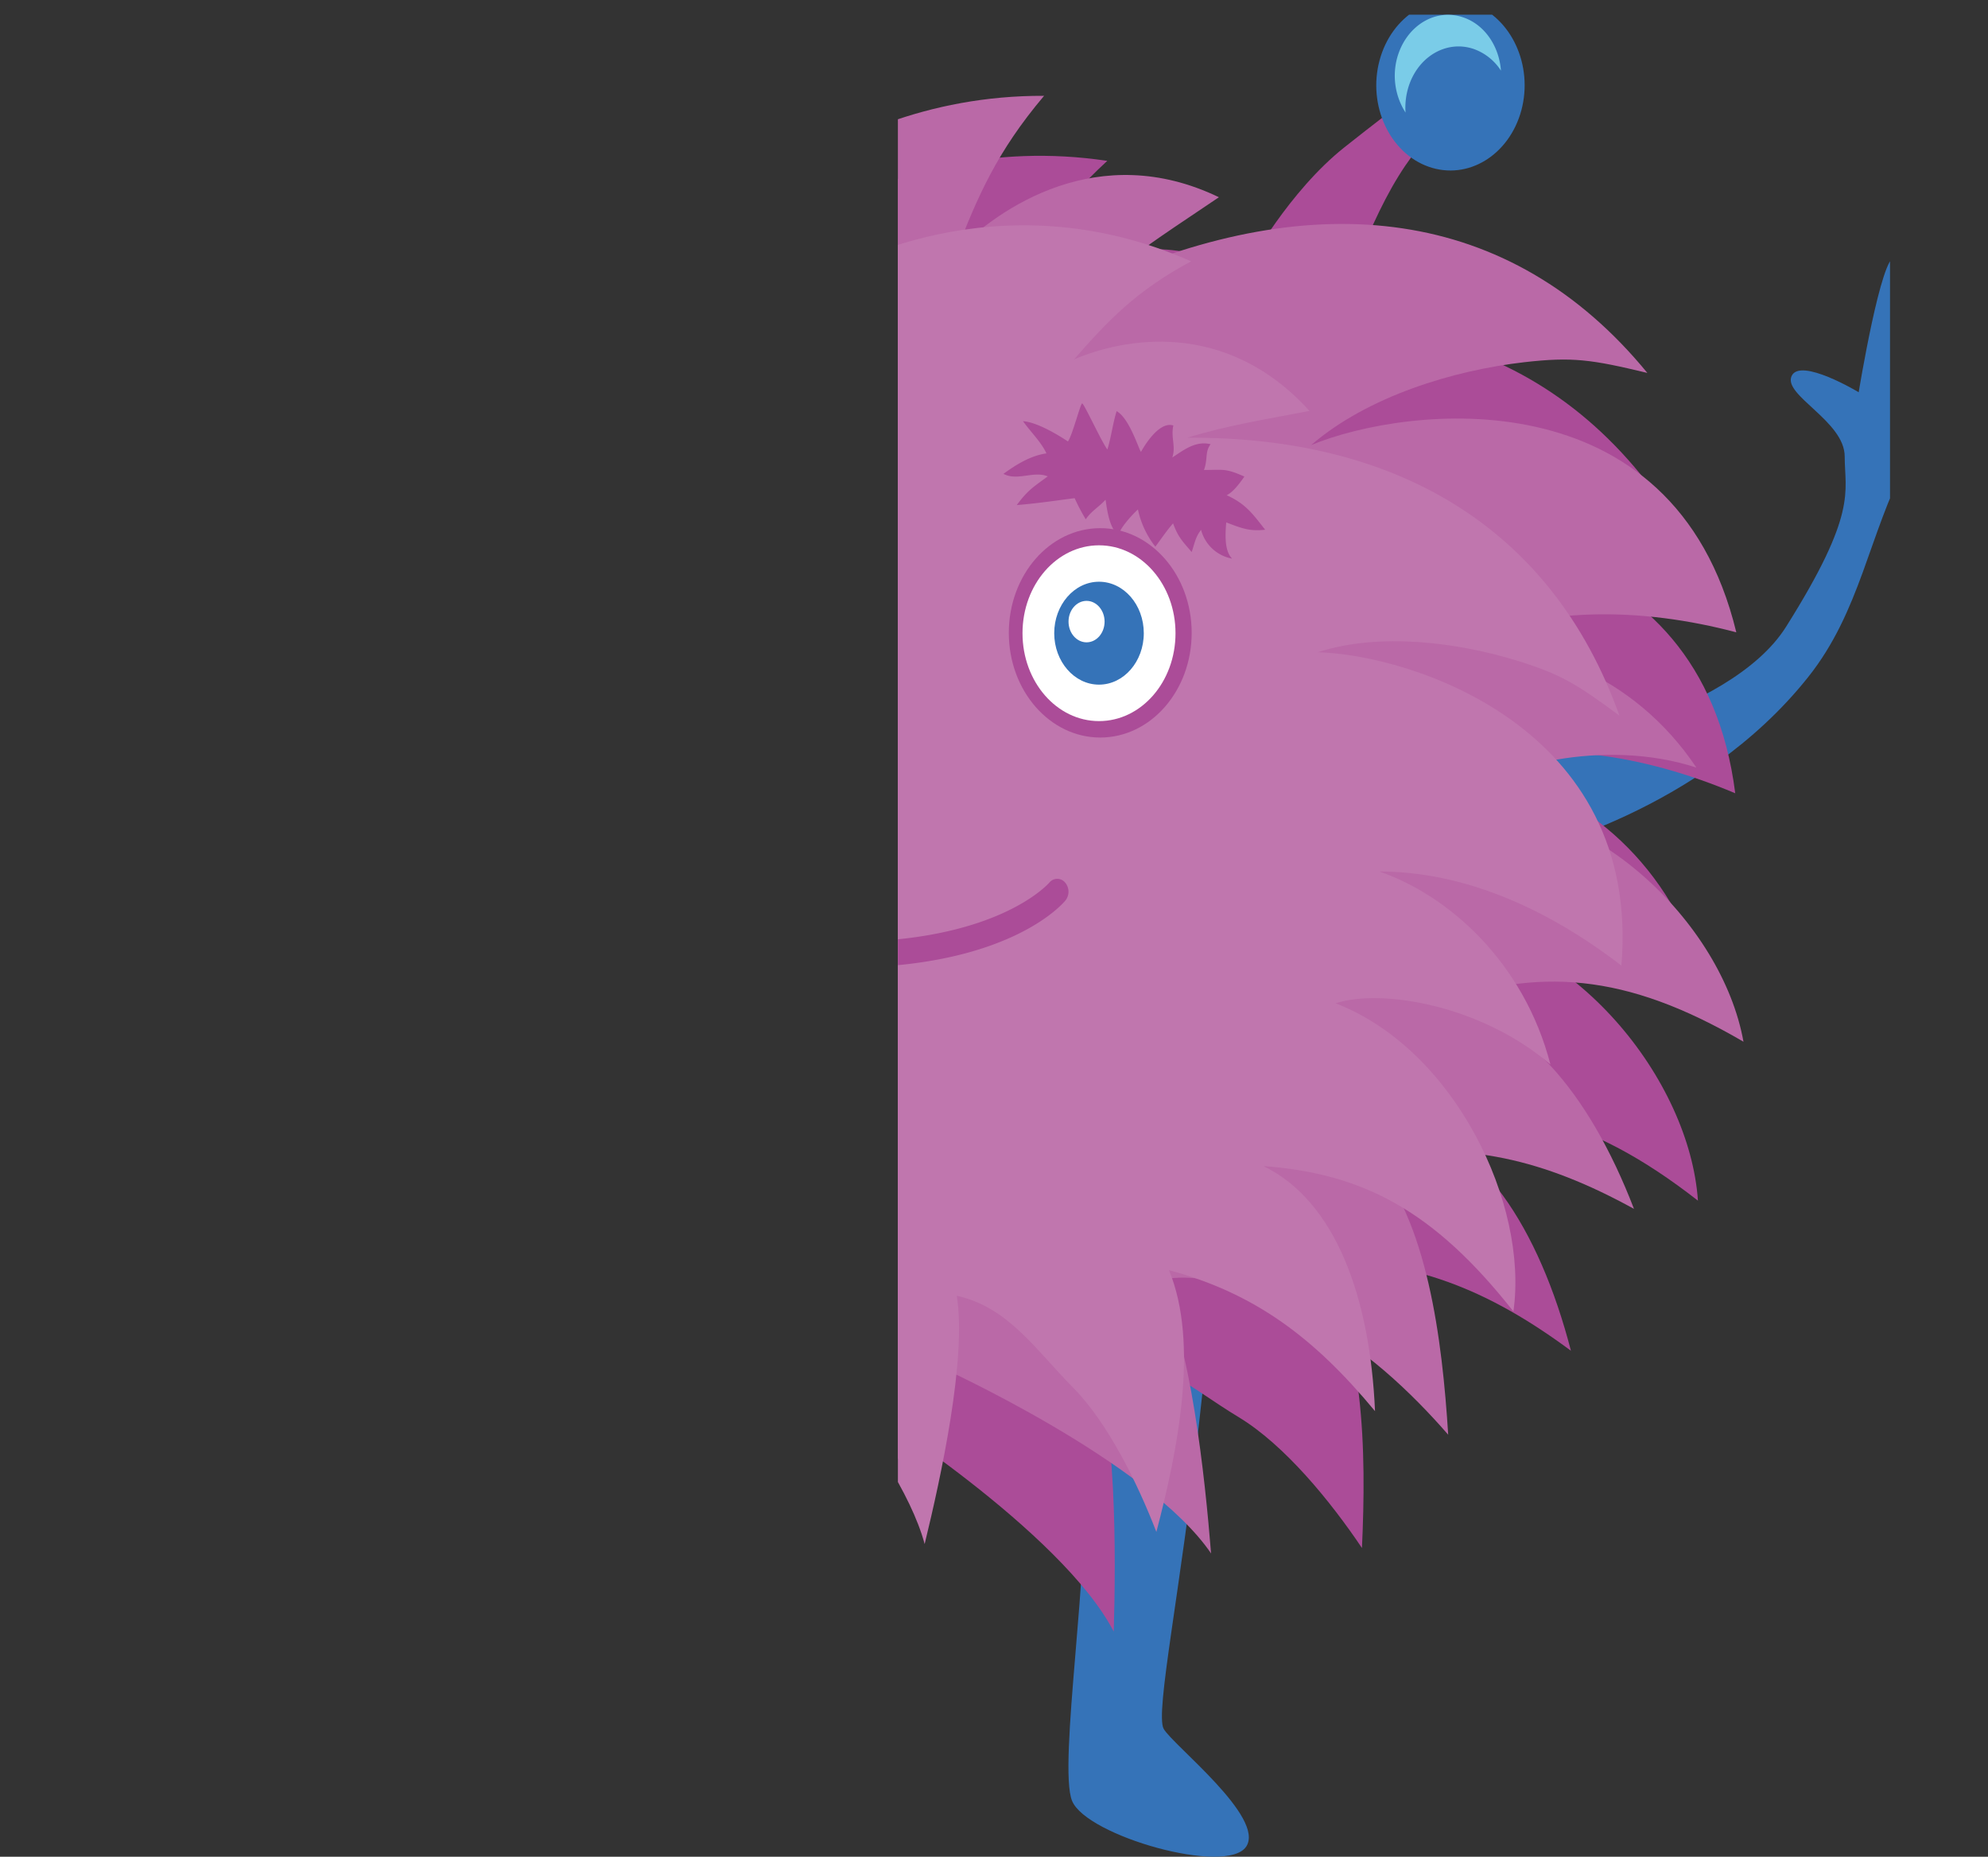 <svg xmlns="http://www.w3.org/2000/svg" xmlns:xlink="http://www.w3.org/1999/xlink" viewBox="0 0 448.79 419.11"><rect x="0" y="0" width="448.79" height="419.11" fill="#333333" stroke="none"/><defs><style>.cls-1{fill:none;}.cls-2{clip-path:url(#clip-path);}.cls-3{fill:#3573b8;}.cls-4{fill:#ab4c98;}.cls-5{fill:#7acce8;}.cls-6{fill:#ba69a7;}.cls-7{fill:#c076ae;}.cls-8{fill:#fff;}</style><clipPath id="clip-path" transform="translate(202.7 3.31)"><rect class="cls-1" width="223.97" height="427.94"/></clipPath></defs><g id="圖層_2" data-name="圖層 2"><g id="圖層_1-2" data-name="圖層 1"><g class="cls-2"><path class="cls-3" d="M143.6,166.53s44-7.93,56.87-28.31c16.26-25.79,13.27-30.49,13.27-38.48s-13.9-13.79-12-18.14,15.16,3.63,15.16,3.63S222,54,225.12,54.74s2.28,17.69,2.28,17.69,8.15-23.56,11.8-21.62c3.88,2.06-3.65,24.52-3.65,24.52S243.49,62.38,245.66,64c3.37,2.58-14.23,29.9-18,37.16-8.54,16.35-10.35,33.5-22.15,48.34C181.08,180.26,141.71,189,141.71,189Z" transform="translate(202.7 3.31)"/><path class="cls-3" d="M78.39,229.41S72,280.76,68,317.84,58,383.33,60,386.93s23,20,18.63,26.58-36-2.36-39.3-10.3,4.44-55.24,2.33-73.36-16.75-84.69-16.75-84.69.31-28.32,13-27S78.39,229.41,78.39,229.41Z" transform="translate(202.7 3.31)"/><path class="cls-3" d="M-92.22,226.51s5.06,52.09,9.48,89.11,10.74,65.33,8.85,69-22.75,20.33-18.33,26.86,36-2.9,39.18-10.89-5.06-55.17-3.16-73.32,15.8-84.93,15.8-84.93S-41,214-53.67,215.44-92.22,226.51-92.22,226.51Z" transform="translate(202.7 3.31)"/><path class="cls-4" d="M-113,56.38S-123.69,41.17-137.21,33s-24-14-24-14l-4.32,8.54s7.57,1.71,17,13.61S-131.2,72-131.2,72L-113,56.38Z" transform="translate(202.7 3.31)"/><path class="cls-3" d="M-177.69,30.07c3.74,9.72,13.62,14.12,22.08,9.83s12.29-15.65,8.56-25.37S-160.67.41-169.13,4.7-181.42,20.35-177.69,30.07Z" transform="translate(202.7 3.31)"/><path class="cls-5" d="M-152.69,22c-2.68-7-9.76-10.11-15.82-7a12.66,12.66,0,0,0-5.5,5.64c-.16-5.47,2.53-10.75,7.14-13.09,6.07-3.07,13.15.08,15.82,7a15.58,15.58,0,0,1-.63,12.54A15.36,15.36,0,0,0-152.69,22Z" transform="translate(202.7 3.31)"/><path class="cls-4" d="M79.22,56.46s9-16.55,21.62-26.55,22.43-17.15,22.43-17.15l5.16,7.89S121.1,23.38,113,36.47s-14.1,33-14.1,33l-19.66-13Z" transform="translate(202.7 3.31)"/><path class="cls-3" d="M140.75,21.58C138,31.73,128.67,37.44,119.83,34.33s-13.81-13.88-11.1-24S120.81-5.57,129.65-2.46,143.46,11.42,140.75,21.58Z" transform="translate(202.7 3.31)"/><path class="cls-5" d="M115.09,16.92c1.94-7.28,8.65-11.37,15-9.14a12.15,12.15,0,0,1,6.05,4.86c-.4-5.45-3.61-10.33-8.44-12-6.33-2.23-13,1.86-15,9.13A15.45,15.45,0,0,0,114.6,22.1,15.81,15.81,0,0,1,115.09,16.92Z" transform="translate(202.7 3.31)"/><path class="cls-4" d="M-39.78,60.37c-15-10-34.84-20.19-53-20.21-19.24,0-56.81,10.14-73,23.44,9.6,8.12,34.39,11.36,45.57,17.21-19.8,5.33-59.4,28.08-72.43,73.73,11.81,2.17,25.12-7,37.34-7.12-23.11,14.59-42.38,66.78-47.45,95.69,18.93-17.1,36.37-25.32,63.58-21.46-17.6,9.56-25.79,26.93-27.8,60.5,15.21-5.62,28.15-20,44.23-22.75-27.15,27.5-23.2,51.1-20.54,82.45,12.54-14.69,36.79-25.24,50.1-34-1.33,18.86,1.76,37.4,10.38,47.21,6.12-12.8,15.31-33.16,25.27-41.8,1.78,23.62,5.31,44.84,20.74,59.91,7-17.71,26.54-59.52,29.06-59,0,0,44.66,28.07,56.46,50.82.5-17.23.68-48.33-5.06-62.92,13.22-.72,21.86,7.61,33.28,14.52,10.29,6.22,20.65,18.87,27.81,29.52,1-21.38.68-49-10.54-64.85,21.85-.27,38.76,6.29,57.72,20.33-7.16-27.59-20.6-48.63-40-52.27,24.52-5,43.81-1,68.67,18.39-1.84-27.15-27.81-60-59.51-63.14,10.66-6.9,35.92-9.46,55.72.22-11.8-23.23-33.71-34.36-51.87-35.43,21-6,43.44-2.32,64.08,6.39-7.58-60-68.24-61.46-90.55-55.77,14-9.12,33.76-12.09,49.76-11.61,10.94.33,15.1,1.56,27.31,6.4C149,72.69,105.65,61.94,55.46,76.42c8.93-5.7,19.09-10.3,28.5-15-25.49-16.94-49.51-4.84-60.38,3.66-.44.55-.42.59.07.11C29.89,53.43,35.3,44,47.27,33-5.15,25.16-39.78,60.37-39.78,60.37Z" transform="translate(202.7 3.31)"/><path class="cls-6" d="M-50.41,58c-16-7.76-36.77-15-54.78-12.41-19.09,2.75-55.25,18.25-69.82,33.77,10.41,6.66,35.36,6.31,47.09,10.51C-147,98-183.78,126.3-191.73,173.47c12,.45,24.16-10.53,36.27-12.44-21.34,17.8-34.75,72.35-36.63,101.77,16.92-19.7,33.33-30.37,60.75-30.46-16.42,12-22.65,30.44-21,64,14.47-7.77,25.74-23.92,41.4-28.95-23.94,31.2-17.45,54-11.38,84.76,10.84-16.38,33.74-30.34,46-41,.74,18.91,5.83,36.85,15.45,45.34,4.67-13.58,11.57-35.1,20.51-45.11,4.34,23.17,10.16,43.72,27.11,56.45,5-18.58,19.83-62.88,22.39-62.77,0,0,47.37,21.41,61.56,42.28-1.38-17.16-4.6-48-11.89-61.69,13-2.62,22.52,4.4,34.61,9.61,10.88,4.69,22.54,15.75,30.81,25.28-1.34-21.36-4.68-48.76-17.54-62.82,21.65-3.42,39.14.65,59.48,11.84-10.12-26.33-25.75-45.27-45.41-46.08,23.78-8.46,43.36-7.28,70.13,8.35-4.78-26.68-34.14-55.54-65.93-54.07,9.82-8.38,34.6-14.56,55.3-7.81C166,148.65,143.08,140.76,125,142.31c20.17-8.93,42.84-8.55,64.27-2.89C175.14,81,114.8,88.28,93.29,97.15c12.88-11.07,32.17-16.87,48.1-18.7,10.89-1.24,15.15-.62,27.8,2.42C138.17,43,94,38.61,45.83,60.21c8.24-6.94,17.82-13,26.64-19C45.33,28.13,22.83,43.59,13,53.6c-.38.61-.35.64.08.1C18,41.09,22.29,31,33,18.32-19.9,18.09-50.41,58-50.41,58Z" transform="translate(202.7 3.31)"/><path class="cls-7" d="M-14.77,58.23C-26,45.84-41.38,32.12-57.2,27.66c-16.75-4.72-51.37-5.05-67.91,2.58,6.87,9.42,27.87,18.32,36.52,26.15-18.24-.21-56.95,9.93-76.77,46.52,9.89,4.78,23.17.08,33.85,2.93-22.84,7-49.29,47.81-59.07,71.77,19.66-10.28,36.39-13.17,59.38-3.15-17.11,4-27.46,17.16-35.44,45.91,14.29-1.18,28.24-10.56,42.76-9-28.76,17.31-29.69,38.84-33.18,66.81,13.65-9.74,36.73-13,50-17.41-4.65,16.11-5.4,33,.29,43.67C-99.1,294.78-87.32,279.3-77,274.2c-2.83,21-3.68,40.37,7,57.28,9.36-13.73,34.16-45.38,36.27-44.34,0,0,33.71,35.38,39.77,58.08,3.63-14.88,9.55-41.93,7.25-56.05,11.65,2.61,17.63,12,26.31,20.79,7.81,7.93,14.49,21.49,18.75,32.52,4.84-18.38,9.69-42.57,2.85-59.08,19.08,5.11,32.6,15,46.51,31.82-1.12-25.78-8.94-47.4-25.18-55.32,22.29,1.67,38.35,9.87,56.42,32.81,3.44-24.1-13.1-59.08-40.15-69.56,10.57-3.4,33.05.54,48.51,13.82-6-23.13-23-38.18-38.62-43.56,19.39,0,38.27,8.61,54.64,21.25,4.52-54.15-48.07-70.25-68.56-70.74,13.87-4.53,31.65-2.29,45.5,2.05,9.48,3,12.87,5.05,22.62,12.26-15.43-43.11-51.16-63.07-97.57-62.73,8.84-2.78,18.54-4.3,27.6-6.06-19.07-21-42.23-16.33-53.29-11.57-.48.37-.47.4,0,.11,7.63-8.76,14.08-15.62,26.56-22.3C21.93,36-14.77,58.23-14.77,58.23Z" transform="translate(202.7 3.31)"/><ellipse class="cls-4" cx="128.75" cy="144.05" rx="20.64" ry="23.63"/><ellipse class="cls-8" cx="128.47" cy="144.14" rx="17.27" ry="19.84"/><ellipse class="cls-3" cx="128.47" cy="144.14" rx="10.11" ry="11.62"/><path class="cls-8" d="M-73,138.25c0,2.58-1.83,4.68-4.08,4.68s-4.07-2.1-4.07-4.68,1.82-4.68,4.07-4.68S-73,135.66-73,138.25Z" transform="translate(202.7 3.31)"/><ellipse class="cls-4" cx="248.38" cy="142.85" rx="20.64" ry="23.63"/><path class="cls-8" d="M62.67,139.62c0,11-7.73,19.84-17.27,19.84s-17.27-8.88-17.27-19.84,7.73-19.84,17.27-19.84S62.67,128.66,62.67,139.62Z" transform="translate(202.7 3.31)"/><path class="cls-3" d="M55.51,139.62c0,6.41-4.53,11.61-10.11,11.61S35.29,146,35.29,139.62,39.81,128,45.4,128,55.51,133.2,55.51,139.62Z" transform="translate(202.7 3.31)"/><path class="cls-8" d="M46.66,137c0,2.58-1.82,4.68-4.07,4.68s-4.07-2.1-4.07-4.68,1.82-4.68,4.07-4.68S46.66,134.45,46.66,137Z" transform="translate(202.7 3.31)"/><path class="cls-4" d="M-110.65,106.86c2.39,1.13,5.65,1.91,7.66,3.49-2.89,2.38-4.9,5.85-6.61,9.37,3.47-.25,5.65-4.36,9-5-1.78,3.74-2.65,5.07-3.42,9.5,4.29-3.17,6.48-5,10.85-8.53A36.87,36.87,0,0,0-89,118.55c.29-2.26,1.52-4.2,2.08-6.3.06-.22,3.22,5.54,5.85,5.29-.34-1.65.93-6,1.46-7.36a16.86,16.86,0,0,0,6.94,5.23c.51-2.65.68-4.24,1.34-6.83,2.26,2.08,3.41,2.34,6.38,3.39-.26-2.33-.65-3.4-.22-5.56,2.13,2.65,5.9,3,8.85,1.87-2.19-.58-3.53-3.69-4.55-6.47,3.54-.73,5.49-1,8.41-3.34-4.24-1.77-6.44-2.71-10.86-2.11.89-1.27,1.4-3.52,1.73-5.87-4.56.7-4.68,1.21-8.63,3.7-.27-2.79-1.51-3.58-1.11-5.93-3.28,1.11-4.79,4.41-6.37,7.32-.32-2.71-2.16-3.71-2.79-6.48-3.58.91-4,9.2-4,9.2-.38.12-5.35-5.24-8.65-5,.39,3,1.37,5.86,1.75,8.74-1.8-.71-8.94-6.21-9.27-6s1,7.53.73,9.31C-99.84,105.33-107.18,105-110.65,106.86Z" transform="translate(202.7 3.31)"/><path class="cls-4" d="M28.25,91.77c1.62,2.3,4.16,4.77,5.28,7.26-3.53.51-6.74,2.46-9.7,4.62,3.16,1.68,6.78-.74,10,.57-3.12,2.32-4.43,3-7,6.48,5.08-.44,7.79-.88,13.07-1.56a45,45,0,0,0,2.51,4.77c1.19-1.82,3.07-2.86,4.44-4.4.14-.16.53,6.63,3,7.85.38-1.64,3.3-4.76,4.34-5.67a20.5,20.5,0,0,0,3.93,8.4c1.54-2.06,2.36-3.36,4-5.27,1.13,3.06,2,3.92,4.2,6.47.75-2.2.85-3.35,2.12-5a8.89,8.89,0,0,0,7,6.49c-1.69-1.71-1.57-5.18-1.32-8.17,3.42,1.29,5.26,2.07,8.78,1.65-3-3.87-4.54-5.9-8.68-7.79,1.32-.63,2.7-2.33,4-4.21-4.3-1.89-4.61-1.5-9.12-1.48.92-2.59.16-4,1.49-5.82-3.35-.82-6,1.26-8.64,3,.84-2.55-.37-4.44.23-7.22-3.53-1.16-7.29,5.93-7.29,5.93-.38-.1-2.53-7.53-5.51-9.17-.89,2.84-1.23,5.91-2.09,8.65C46,96.47,42,87.73,41.6,87.75s-2.2,7.2-3.22,8.59C38.38,96.34,32.09,92,28.25,91.77Z" transform="translate(202.7 3.31)"/><path class="cls-4" d="M-10.81,215.06c-24.83,0-39.94-11.32-40.58-11.81a3.18,3.18,0,0,1-.71-4,2.33,2.33,0,0,1,3.5-.81h0c.15.11,15.36,11.43,39.75,10.82,32.19-.81,42.85-13.17,43-13.3a2.31,2.31,0,0,1,3.56-.11,3.2,3.2,0,0,1,.13,4.08c-.47.58-11.9,14.26-46.54,15.14Z" transform="translate(202.7 3.31)"/><path class="cls-3" d="M-159,168.05s-6.09,36.64,6.17,57.49c15.51,26.38,20.39,24.77,26.91,27.51s16.05-10.27,19-6.73-8.17,15.12-8.17,15.12S-91.31,277.6-93,280.76s-15.25-3.6-15.25-3.6S-91.77,294-94.61,297.3c-3,3.48-18.8-12.35-18.8-12.35s7.87,13,5.77,14.79c-3.26,2.75-19.57-25.6-24.21-32.18-10.44-14.83-23.84-22.66-31.93-40.48-16.75-36.88-10.43-57.31-10.43-57.31Z" transform="translate(202.7 3.31)"/></g></g></g></svg>